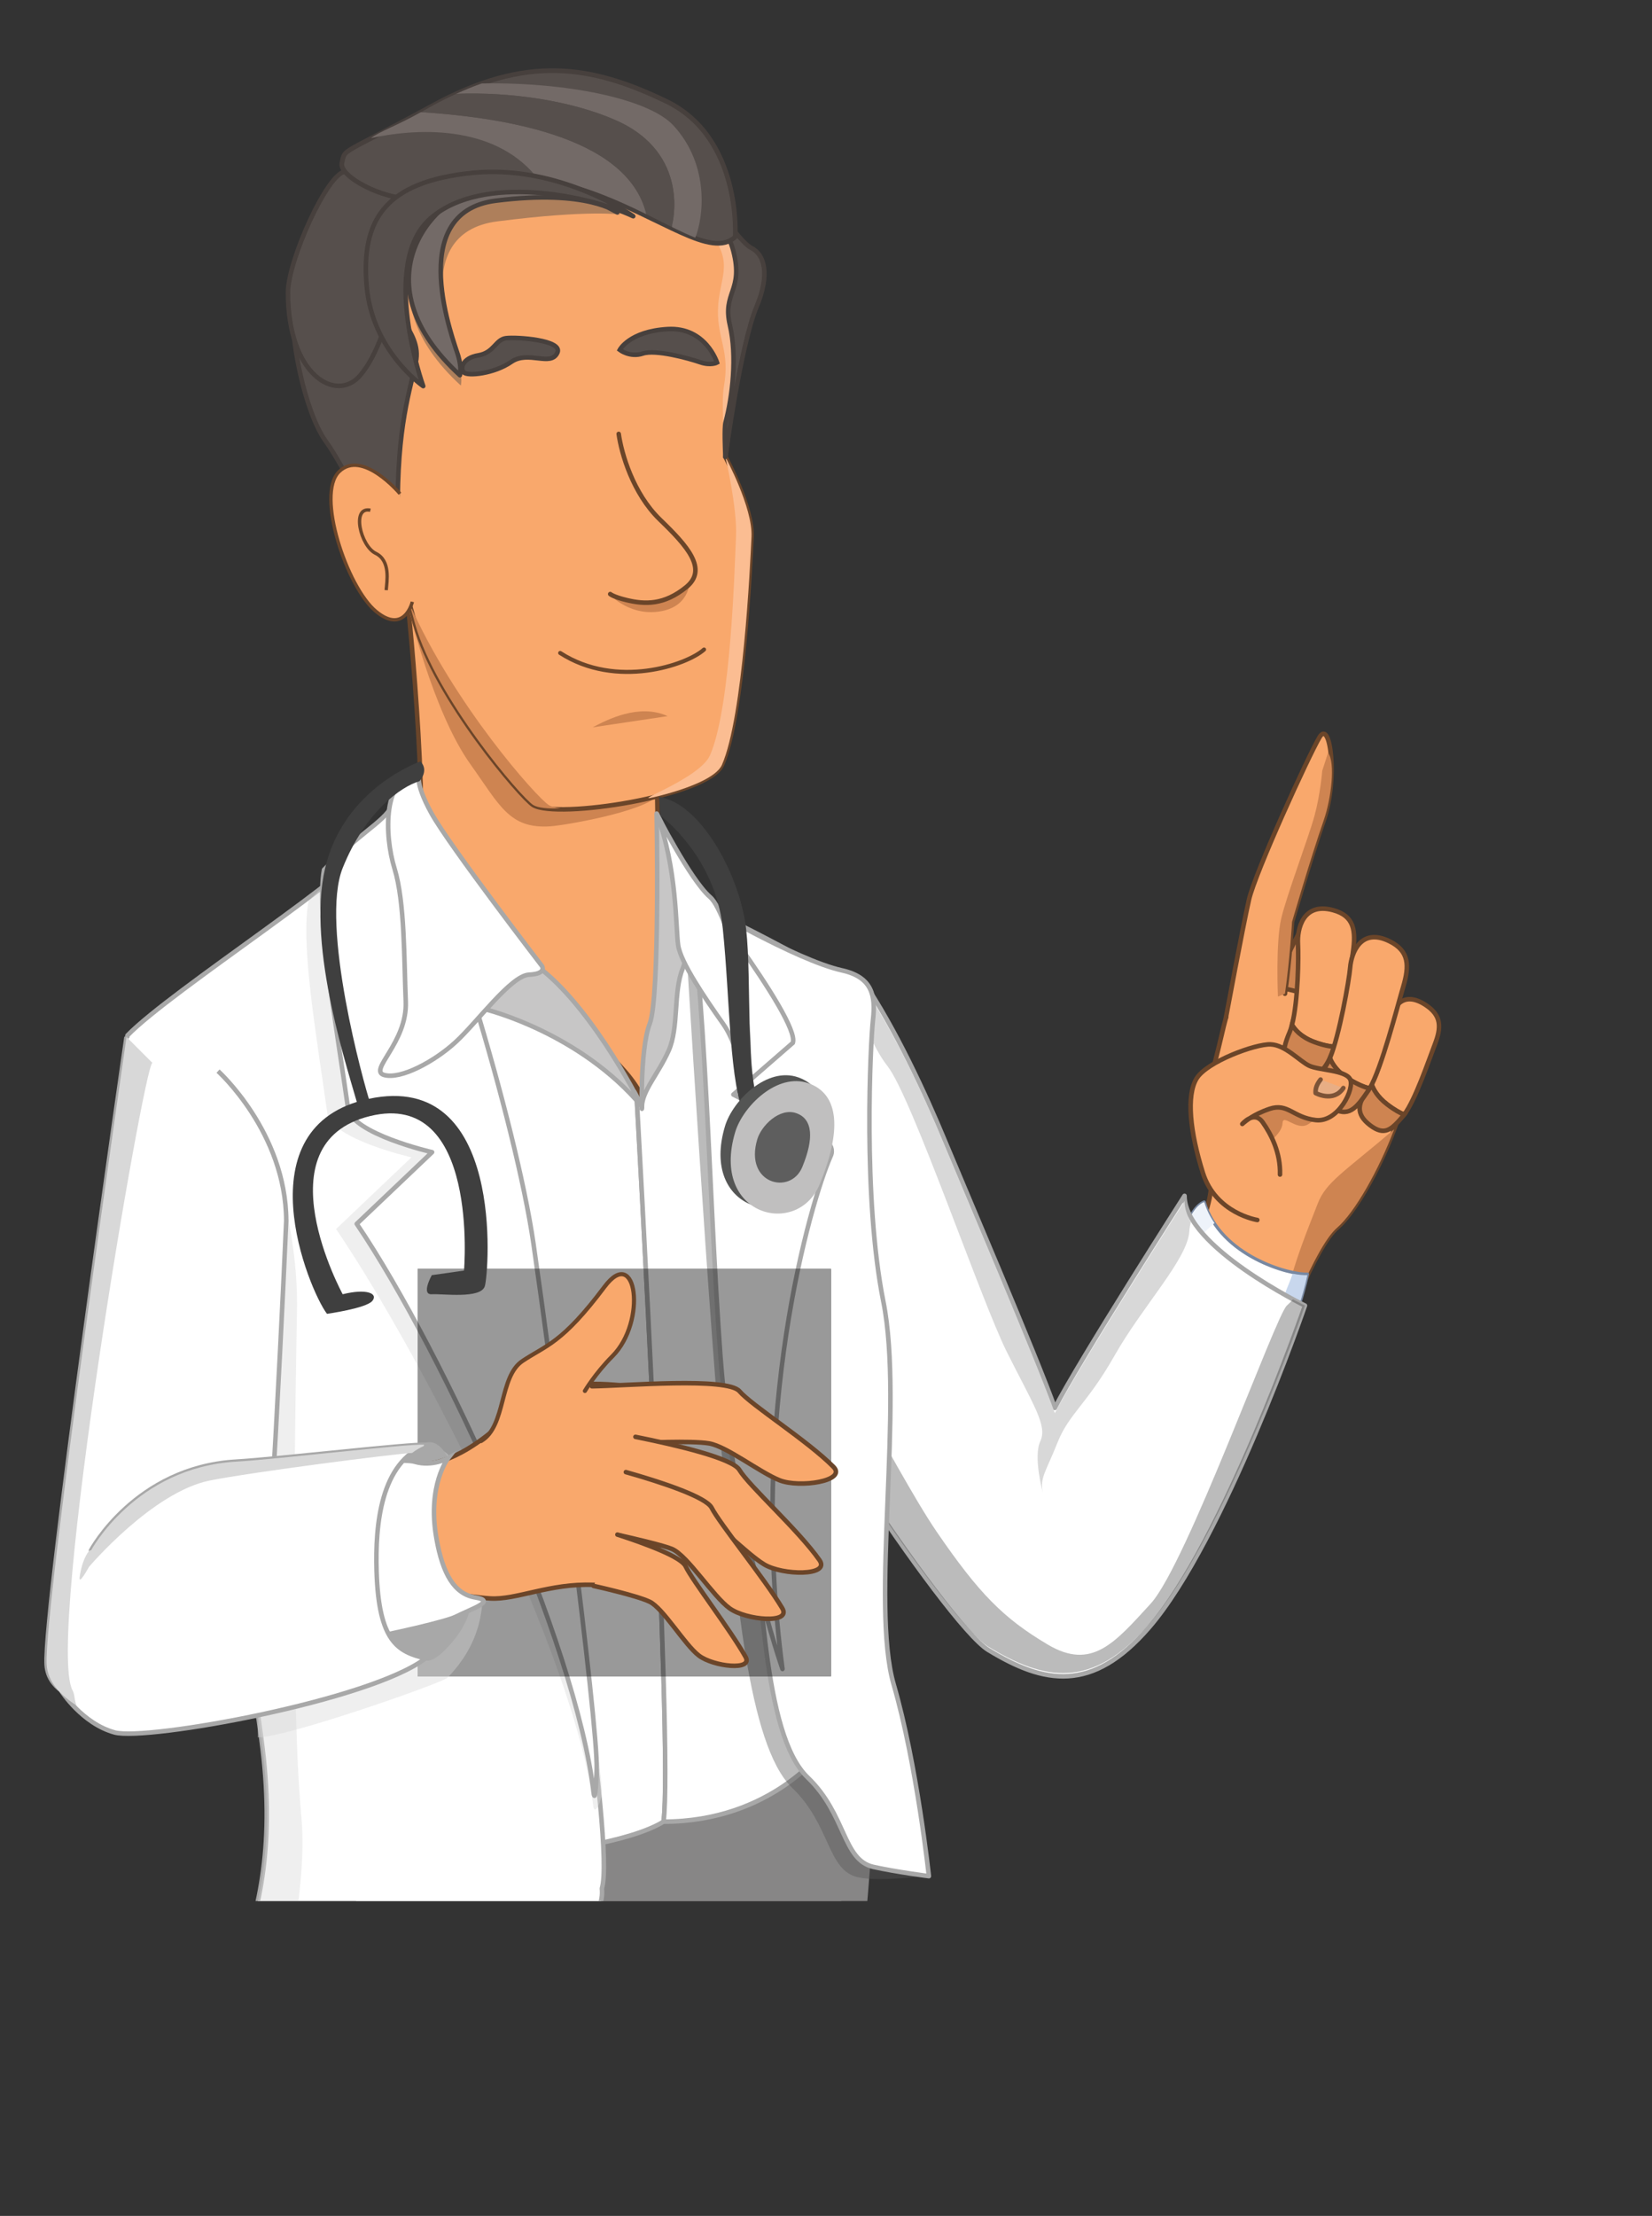 <?xml version="1.0" encoding="utf-8"?>
<!-- Generator: Adobe Illustrator 17.0.0, SVG Export Plug-In . SVG Version: 6.00 Build 0)  -->
<!DOCTYPE svg PUBLIC "-//W3C//DTD SVG 1.1//EN" "http://www.w3.org/Graphics/SVG/1.1/DTD/svg11.dtd">
<svg version="1.1" id="Capa_1" xmlns:x="http://ns.adobe.com/Extensibility/1.0/" xmlns:i="http://ns.adobe.com/AdobeIllustrator/10.0/" xmlns:graph="http://ns.adobe.com/Graphs/1.0/"
	 xmlns="http://www.w3.org/2000/svg" xmlns:xlink="http://www.w3.org/1999/xlink" x="0px" y="0px" width="364.299px"
	 height="488.433px" viewBox="0 0 364.299 488.433" enable-background="new 0 0 364.299 488.433" xml:space="preserve">
<rect x="0" y="0" width="364.299" height="488.433" fill="#333333" stroke="none"/>
<g>
	<g>
		<g>
			<defs>
				<rect id="SVGID_1_" y="0" width="364.299" height="419.034"/>
			</defs>
			<clipPath id="SVGID_2_">
				<use xlink:href="#SVGID_1_"  overflow="visible"/>
			</clipPath>
			<g clip-path="url(#SVGID_2_)">
				<path fill="#878686" d="M193.656,377.574c-19.25,11.918-83.267,23.955-109.502,18.252c0,0-15.97,52.47-4.563,68.439
					s2.302,13.917,29.5,22.509c22.423,7.086,74.454-8.972,79.017-39.769C192.672,416.209,193.656,377.574,193.656,377.574"/>
				<path fill="#878686" d="M193.656,377.574c-19.25,11.918-83.267,23.955-109.502,18.252c0,0-15.97,52.47-4.563,68.439
					s2.302,13.917,29.5,22.509c22.423,7.086,20.511-55.069,51.642-54.597C198.375,432.748,193.656,377.574,193.656,377.574"/>
				<path fill="#CE8451" d="M287.217,204.236c0,0-4.811,8.729-6.016,13.467c-1.206,4.732,9.964,9.327,11.254,6.071
					c1.289-3.258,8.053-14.374,5.42-15.576C295.244,207.001,289.6,202.943,287.217,204.236"/>
				<path fill="none" stroke="#6B4529" stroke-miterlimit="10" d="M287.217,204.236c0,0-4.811,8.729-6.016,13.467
					c-1.206,4.732,9.964,9.327,11.254,6.071c1.289-3.258,8.053-14.374,5.42-15.576C295.244,207.001,289.6,202.943,287.217,204.236z"
					/>
				<path fill="#F9A86C" d="M229.418,319.931c13.278-26.517,38.292-41.437,37.787-61.138c-1.661-6.334-1.805-14.961,0.701-24.583
					c2.509-9.619,2.359-11.875,4.665-13.656c2.304-1.782,6.474-5.068,16.939-0.735c10.465,4.334,22.924,11.608,20.154,22.23
					c-2.768,10.625-9.906,24.341-14.808,28.572c-9.605,8.289-27.333,70.918-37.393,80.576
					C247.405,360.853,216.14,346.444,229.418,319.931"/>
				<path fill="none" stroke="#6B4529" stroke-linecap="round" stroke-linejoin="round" stroke-miterlimit="10" d="M229.418,319.931
					c13.278-26.517,38.292-41.437,37.787-61.138c-1.661-6.334-1.805-14.961,0.701-24.583c2.509-9.619,2.359-11.875,4.665-13.656
					c2.304-1.782,6.474-5.068,16.939-0.735c10.465,4.334,22.924,11.608,20.154,22.23c-2.768,10.625-9.906,24.341-14.808,28.572
					c-9.605,8.289-27.333,70.918-37.393,80.576C247.405,360.853,216.14,346.444,229.418,319.931z"/>
				<path fill="#F9A86C" d="M284.911,225.898c1.354-5.197,1.479-15.051,1.314-17.855c-0.188-3.148,1.032-9.234,7.738-7.427
					c4.644,1.252,5.084,4.503,4.386,9.3c-0.673,4.621-1.884,15.98-3.864,20.819c-1.025-0.034-2.556-0.274-4.705-1.073
					C286.899,228.59,285.53,226.95,284.911,225.898"/>
				<path fill="none" stroke="#6B4529" stroke-linecap="round" stroke-linejoin="round" stroke-miterlimit="10" d="M284.911,225.898
					c1.354-5.197,1.479-15.051,1.314-17.855c-0.188-3.148,1.032-9.234,7.738-7.427c4.644,1.252,5.084,4.503,4.386,9.3
					c-0.673,4.621-1.884,15.98-3.864,20.819c-1.025-0.034-2.556-0.274-4.705-1.073C286.899,228.59,285.53,226.95,284.911,225.898z"
					/>
				<path fill="#CE8451" d="M286.62,236.555c-4.193-1.562-4.133-4.615-2.261-8.977c0.204-0.474,0.386-1.045,0.551-1.68
					c0.619,1.052,1.989,2.691,4.87,3.764c2.148,0.799,3.68,1.039,4.705,1.073c-0.074,0.185-0.15,0.361-0.225,0.526
					C292.143,235.749,290.815,238.115,286.62,236.555"/>
				<path fill="none" stroke="#6B4529" stroke-miterlimit="10" d="M286.62,236.555c-4.193-1.562-4.133-4.615-2.261-8.977
					c0.204-0.474,0.386-1.045,0.551-1.68c0.619,1.052,1.989,2.691,4.87,3.764c2.148,0.799,3.68,1.039,4.705,1.073
					c-0.074,0.185-0.15,0.361-0.225,0.526C292.143,235.749,290.815,238.115,286.62,236.555z"/>
				<path fill="#F9A86C" d="M302.473,238.994c2.016-3.748,3.789-11.579,4.125-13.865c0.378-2.569,2.43-7.069,7.728-3.648
					c3.666,2.37,3.484,5.096,2.088,8.72c-1.346,3.491-4.284,12.203-6.758,15.482c-0.85-0.33-2.091-0.979-3.752-2.247
					C303.68,241.729,302.811,240.016,302.473,238.994"/>
				<path fill="none" stroke="#6B4529" stroke-linecap="round" stroke-linejoin="round" stroke-miterlimit="10" d="M302.473,238.994
					c2.016-3.748,3.789-11.579,4.125-13.865c0.378-2.569,2.43-7.069,7.728-3.648c3.666,2.37,3.484,5.096,2.088,8.72
					c-1.346,3.491-4.284,12.203-6.758,15.482c-0.85-0.33-2.091-0.979-3.752-2.247C303.68,241.729,302.811,240.016,302.473,238.994z"
					/>
				<path fill="#CE8451" d="M302.097,248.005c-3.241-2.482-2.673-4.905-0.369-7.833c0.252-0.319,0.5-0.718,0.745-1.176
					c0.339,1.02,1.207,2.732,3.432,4.44c1.661,1.269,2.9,1.914,3.752,2.247c-0.094,0.121-0.188,0.241-0.28,0.351
					C306.848,248.991,305.338,250.486,302.097,248.005"/>
				<path fill="none" stroke="#6B4529" stroke-miterlimit="10" d="M302.097,248.005c-3.241-2.482-2.673-4.905-0.369-7.833
					c0.252-0.319,0.5-0.718,0.745-1.176c0.339,1.02,1.207,2.732,3.432,4.44c1.661,1.269,2.9,1.914,3.752,2.247
					c-0.094,0.121-0.188,0.241-0.28,0.351C306.848,248.991,305.338,250.486,302.097,248.005z"/>
				<path fill="#F9A86C" d="M293.266,233.24c2.059-4.856,4.248-17.188,4.474-19.986c0.255-3.14,2.305-8.903,8.666-5.784
					c4.404,2.157,4.385,5.449,3.028,10.042c-1.308,4.424-4.774,18.025-7.401,22.4c-1.006-0.234-2.483-0.779-4.489-1.993
					C294.852,236.288,293.729,234.399,293.266,233.24"/>
				<path fill="none" stroke="#6B4529" stroke-linecap="round" stroke-linejoin="round" stroke-miterlimit="10" d="M293.266,233.24
					c2.059-4.856,4.248-17.188,4.474-19.986c0.255-3.14,2.305-8.903,8.666-5.784c4.404,2.157,4.385,5.449,3.028,10.042
					c-1.308,4.424-4.774,18.025-7.401,22.4c-1.006-0.234-2.483-0.779-4.489-1.993C294.852,236.288,293.729,234.399,293.266,233.24z"
					/>
				<path fill="#CE8451" d="M293.467,244.084c-3.919-2.373-3.433-5.372-0.978-9.3c0.267-0.427,0.525-0.951,0.777-1.544
					c0.462,1.159,1.586,3.048,4.277,4.677c2.006,1.216,3.483,1.761,4.489,1.995c-0.098,0.168-0.197,0.328-0.299,0.475
					C299.022,244.392,297.385,246.459,293.467,244.084"/>
				<path fill="none" stroke="#6B4529" stroke-miterlimit="10" d="M293.467,244.084c-3.919-2.373-3.433-5.372-0.978-9.3
					c0.267-0.427,0.525-0.951,0.777-1.544c0.462,1.159,1.586,3.048,4.277,4.677c2.006,1.216,3.483,1.761,4.489,1.995
					c-0.098,0.168-0.197,0.328-0.299,0.475C299.022,244.392,297.385,246.459,293.467,244.084z"/>
				<path fill="#CE8451" d="M280.018,251.582c0,0,2.713-1.887,2.808-4.026c0.095-2.138,3.006,1.664,5.481,0.351
					c2.475-1.315,4.836-5.265,4.836-5.265s-12.058-5-16.339-0.555c-4.279,4.446-4.721,6.137-4.721,6.137l6.536,2.838
					L280.018,251.582z"/>
				<path fill="#F9A86C" d="M277.266,268.914c0,0-9.194-1.444-12.011-10.404c-2.817-8.965-3.672-16.978-1.404-20.752
					c2.273-3.772,13.045-7.68,16.327-7.557c3.28,0.119,6.397,3.7,8.527,4.711c2.129,1.01,7.852,0.941,8.996,2.906
					c1.144,1.964-2.508,9.623-7.52,9.076c-5.011-0.546-6.177-3.839-10.212-2.48c-0.913,0.308-1.723,0.646-2.427,0.986
					c-2.405,1.165-3.594,2.346-3.594,2.346s2.59-3.069,4.492-0.384c1.9,2.687,3.969,6.754,3.827,11.537"/>
				<path fill="none" stroke="#6B4529" stroke-linecap="round" stroke-linejoin="round" stroke-miterlimit="10" d="M277.266,268.914
					c0,0-9.194-1.444-12.011-10.404c-2.817-8.965-3.672-16.978-1.404-20.752c2.273-3.772,13.045-7.68,16.327-7.557
					c3.28,0.119,6.397,3.7,8.527,4.711c2.129,1.01,7.852,0.941,8.996,2.906c1.144,1.964-2.508,9.623-7.52,9.076
					c-5.011-0.546-6.177-3.839-10.212-2.48c-0.913,0.308-1.723,0.646-2.427,0.986c-2.405,1.165-3.594,2.346-3.594,2.346
					s2.59-3.069,4.492-0.384c1.9,2.687,3.969,6.754,3.827,11.537"/>
				<path fill="#E8AE85" d="M291.218,237.953c-0.785,0.973-1.189,1.965-1.094,2.982c0,0,3.945,2.163,6.112-1.115"/>
				<path fill="none" stroke="#7C5337" stroke-linecap="round" stroke-linejoin="round" stroke-miterlimit="10" d="M291.218,237.953
					c-0.785,0.973-1.189,1.965-1.094,2.982c0,0,3.945,2.163,6.112-1.115"/>
				<path fill="#F9A86C" d="M270.335,224.34c0,0,3.743-20.121,5.095-26.049c1.354-5.935,13.208-31.896,15.582-35.839
					c2.375-3.942,4.018,9.347,0.914,18.304c-3.103,8.957-7.003,22.443-7.003,22.443s-0.48,8.24-1.564,15.842"/>
				<path fill="none" stroke="#6B4529" stroke-linecap="round" stroke-linejoin="round" stroke-miterlimit="10" d="M270.335,224.34
					c0,0,3.743-20.121,5.095-26.049c1.354-5.935,13.208-31.896,15.582-35.839c2.375-3.942,4.018,9.347,0.914,18.304
					c-3.103,8.957-7.003,22.443-7.003,22.443s-0.48,8.24-1.564,15.842"/>
				<path fill="#CE8451" d="M291.926,180.756c-3.104,8.957-7.003,22.443-7.003,22.443s-0.48,8.24-1.564,15.842l-1.549,0.632
					c0,0-0.536-11.947,0.743-17.29c1.28-5.34,6.038-17.833,7.331-22.604c1.295-4.77,1.697-9.884,1.697-9.884l1.282-3.966
					C294.509,168.086,293.581,175.98,291.926,180.756"/>
				<path fill="#CE8451" d="M294.856,270.621c-9.605,8.289-27.331,70.918-37.393,80.576c8.881-16.338,20.861-54.423,22.768-56.135
					c2.207-1.978,2.119-2.708,3.564-9.624c1.444-6.917,4.684-14.712,6.787-20.136c1.835-4.729,5.451-6.682,16.858-16.373
					C304.037,257.944,298.744,267.265,294.856,270.621"/>
				<path fill="#FFFFFF" d="M265.552,264.936c-3.978,1.569-5.724,11.429-5.724,11.429s7.98,16.853,22.443,18.279
					c3.59-1.528,6.049-13.81,6.049-13.81C284.424,281.053,269.158,276.904,265.552,264.936"/>
				
					<path fill="none" stroke="#7888A1" stroke-width="0.691" stroke-linecap="round" stroke-linejoin="round" stroke-miterlimit="10" d="
					M265.552,264.936c-3.978,1.569-5.724,11.429-5.724,11.429s7.98,16.853,22.443,18.279c3.59-1.528,6.049-13.81,6.049-13.81
					C284.424,281.053,269.158,276.904,265.552,264.936z"/>
				<path fill="#EEF3FA" d="M262.76,279.91c-1.86-2.066-2.932-3.545-2.932-3.545s1.71-9.762,5.661-11.4l0.101,0.084
					c0.528,1.709,1.298,3.212,2.234,4.539C264.163,272.699,262.408,275.115,262.76,279.91"/>
				<path fill="#C8D7ED" d="M288.292,281.065c0,0-2.434,12.083-6.02,13.58c-1.1-0.108-2.16-0.341-3.189-0.653
					c2.06-1.522,2.168-2.497,4.257-8.754c0.51-1.531,1.203-2.854,1.692-4.485C286.413,281.012,287.554,281.106,288.292,281.065"/>
				<path fill="#FFFFFF" d="M187.133,219.328c1.231-0.484,1.996-1.365,2.38-2.371c0.316-0.199,0.609-0.437,0.867-0.701
					c7.079,10.579,13.487,24.294,18.138,35.549c3.113,7.535,20.486,48.195,24.09,58.541c5.288-10.346,28.607-46.758,28.607-46.758
					c0,11.212,26.557,24.186,26.557,24.186s-17.757,51.705-34.384,70.953c-12.588,14.569-23.183,12.416-35.438,4.969
					c-9.214-5.599-51.143-68.699-54.209-84.275c-1.205-6.12-1.527-20.545-0.726-35.408
					C167.848,233.211,175.129,224.03,187.133,219.328"/>
				<path fill="none" stroke="#A8A8A8" stroke-linecap="round" stroke-linejoin="round" stroke-miterlimit="10" d="M187.133,219.328
					c1.231-0.484,1.996-1.365,2.38-2.371c0.316-0.199,0.609-0.437,0.867-0.701c7.079,10.579,13.487,24.294,18.138,35.549
					c3.113,7.535,20.486,48.195,24.09,58.541c5.288-10.346,28.607-46.758,28.607-46.758c0,11.212,26.557,24.186,26.557,24.186
					s-17.757,51.705-34.384,70.953c-12.588,14.569-23.183,12.416-35.438,4.969c-9.214-5.599-51.143-68.699-54.209-84.275
					c-1.205-6.12-1.527-20.545-0.726-35.408C167.848,233.211,175.129,224.03,187.133,219.328z"/>
				<path fill="#D8D8D8" d="M189.521,216.93c0.127-0.082,0.26-0.151,0.379-0.244c7.268,10.673,13.862,24.75,18.616,36.258
					c3.114,7.535,20.486,48.197,24.091,58.543c5.287-10.346,28.607-46.761,28.607-46.761c0,1.547,0.519,3.124,1.387,4.697
					c-0.172,0.611-0.287,1.279-0.333,2.017c-0.374,6.061-10.317,16.475-16.445,27.289S235.73,311.6,233.207,317.96
					c-2.522,6.363-3.964,7.802-3.243,11.049c0,0-2.174-7.939-0.547-11.359s-1.616-8.106-7.383-19.641
					c-5.768-11.535-20.905-56.086-26.313-63.006c-3.349-4.286-5.361-10.418-8.141-15.904
					C188.555,218.586,189.19,217.813,189.521,216.93"/>
				<g>
					<g opacity="0.4">
						<g>
							<defs>
								<rect id="SVGID_3_" x="162.835" y="270.766" width="124.937" height="98.016"/>
							</defs>
							<clipPath id="SVGID_4_">
								<use xlink:href="#SVGID_3_"  overflow="visible"/>
							</clipPath>
							<path clip-path="url(#SVGID_4_)" fill="#545554" d="M253.388,358.007c-12.588,14.573-23.183,12.414-35.438,4.968
								c-9.214-5.602-51.143-67.977-54.209-83.557c-0.402-2.049-0.709-5.035-0.905-8.652c3.012,2.799,5.511,5.08,7.025,6.371
								c7.296,6.221,27.305,46.766,36.676,60.462c9.372,13.695,14.778,19.129,24.511,24.895c9.731,5.767,14.764-0.361,22.695-9.012
								c7.931-8.65,27.559-63.513,30.032-65.707c0.564-0.501,0.99-0.93,1.337-1.385c1.634,0.882,2.66,1.384,2.66,1.384
								S270.014,338.759,253.388,358.007"/>
						</g>
					</g>
					<path fill="#FFFFFF" d="M88.147,183.664l52.27,58.526c0,0,8.09,143.302,5.903,159.339
						c-14.828,9.125-71.092,10.003-71.092,10.003L61.34,216.172L88.147,183.664z"/>
					<path fill="none" stroke="#A8A8A8" stroke-miterlimit="10" d="M88.147,183.664l52.27,58.526c0,0,8.09,143.302,5.903,159.339
						c-14.828,9.125-71.092,10.003-71.092,10.003L61.34,216.172L88.147,183.664z"/>
					<path fill="#FFFFFF" d="M147.46,196.211l-7.043,45.979c0,0,8.09,143.302,5.903,159.339c23.953,0,35.36-15.971,35.36-15.971
						s11.976-163.113,3.421-169.387C176.548,209.899,147.46,196.211,147.46,196.211"/>
					<path fill="none" stroke="#A8A8A8" stroke-miterlimit="10" d="M147.46,196.211l-7.043,45.979c0,0,8.09,143.302,5.903,159.339
						c23.953,0,35.36-15.971,35.36-15.971s11.976-163.113,3.421-169.387C176.548,209.899,147.46,196.211,147.46,196.211z"/>
					<path fill="#FFFFFF" d="M81.684,185.563c-1.366,5.611-43.915,32.703-53.573,42.663c-1.753,9.636,9.609,50.571,12.137,68.51
						c0.791,5.628,13.932,57.835,17.673,88.823c5.322,44.105-14.449,57.792-18.25,82.889c-3.223,21.264,60.834,15.209,60.834,15.209
						c9.126-53.992,33.459-55.512,32.22-67.407c2.987-9.907-10.102-89.469-13.949-115.925
						C114.926,273.866,91.167,201.961,81.684,185.563"/>
					<path fill="none" stroke="#A8A8A8" stroke-linecap="round" stroke-linejoin="round" stroke-miterlimit="10" d="M81.684,185.563
						c-1.366,5.611-43.915,32.703-53.573,42.663c-1.753,9.636,9.609,50.571,12.137,68.51c0.791,5.628,13.932,57.835,17.673,88.823
						c5.322,44.105-14.449,57.792-18.25,82.889c-3.223,21.264,60.834,15.209,60.834,15.209c9.126-53.992,33.459-55.512,32.22-67.407
						c2.987-9.907-10.102-89.469-13.949-115.925C114.926,273.866,91.167,201.961,81.684,185.563z"/>
					<g>
						<g opacity="0.4">
							<g>
								<defs>
									<rect id="SVGID_5_" x="67.548" y="182.142" width="65.178" height="216.701"/>
								</defs>
								<clipPath id="SVGID_6_">
									<use xlink:href="#SVGID_5_"  overflow="visible"/>
								</clipPath>
								<path clip-path="url(#SVGID_6_)" fill="#D8D8D8" d="M83.964,182.142c-1.366,5.609-6.272,6.466-15.93,16.427
									c-1.753,9.637,1.622,28.898,4.148,46.838c0.794,5.63,18.542,9.701,18.542,9.701L74.106,270.9
									c19.242,28.381,52.892,94.347,56.693,127.044c0.299,2.566,1.98-0.944,1.924-3.366c-0.24-10.348-15.804-92.891-19.653-119.35
									C109.221,248.773,93.448,198.538,83.964,182.142"/>
							</g>
						</g>
						<path fill="#FFFFFF" d="M87.387,175.299c-1.367,5.609-6.274,6.466-15.931,16.426c-1.752,9.637,2.764,34.602,5.291,52.541
							c0.791,5.629,18.539,9.699,18.539,9.699L78.669,269.76c19.242,28.381,48.416,92.549,52.218,125.246
							c0.297,2.565,0.596-1.43,0.696-4.989c0.296-10.348-10.102-89.47-13.949-115.929
							C113.785,247.631,96.869,191.695,87.387,175.299"/>
						<path fill="none" stroke="#A8A8A8" stroke-linecap="round" stroke-linejoin="round" stroke-miterlimit="10" d="
							M87.387,175.299c-1.367,5.609-6.274,6.466-15.931,16.426c-1.752,9.637,2.764,34.602,5.291,52.541
							c0.791,5.629,18.539,9.699,18.539,9.699L78.669,269.76c19.242,28.381,48.416,92.549,52.218,125.246
							c0.297,2.565,0.596-1.43,0.696-4.989c0.296-10.348-10.102-89.47-13.949-115.929
							C113.785,247.631,96.869,191.695,87.387,175.299z"/>
						<g>
							<g opacity="0.4">
								<g>
									<defs>
										<rect id="SVGID_7_" x="150.883" y="201.344" width="53.693" height="212.852"/>
									</defs>
									<clipPath id="SVGID_8_">
										<use xlink:href="#SVGID_7_"  overflow="visible"/>
									</clipPath>
									<path clip-path="url(#SVGID_8_)" fill="#545554" d="M182.25,216.172c6.773,1.506,7.415,5.704,6.845,10.839
										c-0.57,5.131-2.282,39.353,2.281,62.165c4.563,22.81-2.852,66.727,2.28,84.408c5.134,17.679,10.919,39.815,10.919,39.815
										s-10.438,1.49-15.369,0.394c-6.827-1.517-5.999-11.537-14.521-19.726c-9.938-9.548-12.241-44.398-15.093-69.493
										c-2.852-25.094-8.71-123.23-8.71-123.23S171.985,213.893,182.25,216.172"/>
								</g>
							</g>
							<path fill="#FFFFFF" d="M185.673,213.893c6.773,1.503,7.414,5.702,6.843,10.837c-0.57,5.134-2.281,39.351,2.281,62.163
								c4.563,22.814-2.851,66.728,2.283,84.409c5.131,17.68,7.758,42.243,7.758,42.243s-7.279-0.938-12.211-2.034
								c-6.827-1.515-5.998-11.538-14.521-19.724c-9.936-9.549-10.115-42.73-12.966-67.822
								c-2.851-25.095-10.836-124.901-10.836-124.901S175.406,211.609,185.673,213.893"/>
							<path fill="none" stroke="#A8A8A8" stroke-linecap="round" stroke-linejoin="round" stroke-miterlimit="10" d="
								M185.673,213.893c6.773,1.503,7.414,5.702,6.843,10.837c-0.57,5.134-2.281,39.351,2.281,62.163
								c4.563,22.814-2.851,66.728,2.283,84.409c5.131,17.68,7.758,42.243,7.758,42.243s-7.279-0.938-12.211-2.034
								c-6.827-1.515-5.998-11.538-14.521-19.724c-9.936-9.549-10.115-42.73-12.966-67.822
								c-2.851-25.095-10.836-124.901-10.836-124.901S175.406,211.609,185.673,213.893z"/>
							<g>
								<g opacity="0.4">
									<g>
										<defs>
											<rect id="SVGID_9_" x="39.972" y="241.464" width="26.726" height="235.788"/>
										</defs>
										<clipPath id="SVGID_10_">
											<use xlink:href="#SVGID_9_"  overflow="visible"/>
										</clipPath>
										<path clip-path="url(#SVGID_10_)" fill="#D8D8D8" d="M40.341,464.878c4.999-22.918,22.643-37.353,17.578-79.319
											c-1.715-14.209-5.406-32.883-8.979-49.478c2.435-35.556,4.4-63.976,4.4-63.976c-0.078-12.12,3.908-24.982-0.467-30.642
											l0.908,0.339c0,0,11.726,19.275,11.726,45.891c-0.204,12.996-1.729,84.029,0.933,112.546
											c2.66,28.517-15.997,80.729-22.813,76.803c-0.405-0.232-0.764-0.385-1.088-0.547c-0.704-0.662-1.294-1.374-1.761-2.145
											c-0.273-0.733-0.536-1.74-0.804-3.18C40.06,469.563,40.186,467.432,40.341,464.878"/>
									</g>
								</g>
								<path fill="#FFFFFF" d="M149.741,190.509c0,0,26.807,34.221,25.096,39.354l-13.118,11.404l20.685,10.606
									c0.71,0.322,1.38,1.589,0.794,2.907c-4.407,9.934-18.18,56.807-10.643,113.098c0,0-10.836-30.798-13.687-69.009
									C156.016,260.657,155.444,202.485,149.741,190.509"/>
								<path fill="none" stroke="#A8A8A8" stroke-linecap="round" stroke-linejoin="round" stroke-miterlimit="10" d="
									M149.741,190.509c0,0,26.807,34.221,25.096,39.354l-13.118,11.404l20.685,10.606c0.71,0.322,1.38,1.589,0.794,2.907
									c-4.407,9.934-18.18,56.807-10.643,113.098c0,0-10.836-30.798-13.687-69.009
									C156.016,260.657,155.444,202.485,149.741,190.509z"/>
								<g>
									<g opacity="0.4">
										<g>
											<defs>
												<rect id="SVGID_11_" x="92.121" y="279.719" width="91.086" height="89.752"/>
											</defs>
											<defs>
												<rect id="SVGID_12_" x="92.121" y="279.719" width="91.086" height="89.752"/>
											</defs>
											<defs>
												<rect id="SVGID_13_" x="92.121" y="279.719" width="91.086" height="89.752"/>
											</defs>
											<defs>
												<rect id="SVGID_14_" x="92.121" y="279.719" width="91.086" height="89.752"/>
											</defs>
											<defs>
												<rect id="SVGID_15_" x="92.121" y="279.719" width="91.086" height="89.752"/>
											</defs>
											<defs>
												<rect id="SVGID_16_" x="92.121" y="279.719" width="91.086" height="89.752"/>
											</defs>
											<clipPath id="SVGID_17_">
												<use xlink:href="#SVGID_11_"  overflow="visible"/>
											</clipPath>
											<clipPath id="SVGID_18_" clip-path="url(#SVGID_17_)">
												<use xlink:href="#SVGID_12_"  overflow="visible"/>
											</clipPath>
											<clipPath id="SVGID_19_" clip-path="url(#SVGID_18_)">
												<use xlink:href="#SVGID_13_"  overflow="visible"/>
											</clipPath>
											<clipPath id="SVGID_20_" clip-path="url(#SVGID_19_)">
												<use xlink:href="#SVGID_14_"  overflow="visible"/>
											</clipPath>
											<clipPath id="SVGID_21_" clip-path="url(#SVGID_20_)">
												<use xlink:href="#SVGID_15_"  overflow="visible"/>
											</clipPath>
											<clipPath id="SVGID_22_" clip-path="url(#SVGID_21_)">
												<use xlink:href="#SVGID_16_"  overflow="visible"/>
											</clipPath>
											<path clip-path="url(#SVGID_22_)" fill="#545554" d="M94.404,352.71c0,0,6.843,1.522,12.546,1.903
												c5.704,0.378,13.18-3.38,22.685-2.999c9.504,0.379,9.634-6.89,13.817-19.435c4.183-12.551,1.329-23.763-7.414-24.523
												c-8.745-0.761-16.159-0.952-26.807,8.553c-10.646,9.506-17.108,8.746-17.108,8.746L94.404,352.71z"/>
											<path clip-path="url(#SVGID_22_)" fill="#545554" d="M129.383,307.847c7.262-0.097,29.871-2.043,32.538,1.084
												c2.669,3.129,15.023,10.893,20.742,16.685c3.044,3.084-7.482,4.718-11.905,2.943c-4.42-1.772-11.601-7.43-15.511-8.114
												c-3.911-0.685-15.328-0.097-15.328-0.097"/>
											<path clip-path="url(#SVGID_22_)" fill="#545554" d="M138.988,318.993c9.042,1.808,21.39,4.724,22.911,7.271
												c2.11,3.528,12.997,13.243,17.671,19.904c2.49,3.55-8.161,3.406-12.227,0.92c-4.064-2.486-10.202-9.256-13.944-10.584
												c-2.587-0.916-8.814-1.832-12.409-2.309"/>
											<path clip-path="url(#SVGID_22_)" fill="#545554" d="M136.877,326.765c8.136,2.307,17.739,5.526,18.927,7.884
												c1.75,3.476,11.609,15.521,15.56,22.125c2.105,3.516-7.93,2.65-11.594,0.027c-3.663-2.618-9.243-11.567-12.68-13.076
												c-1.72-0.752-8.55-2.359-11.633-3.052"/>
											<path clip-path="url(#SVGID_22_)" fill="#545554" d="M135.01,340.538c6.769,2.189,14.109,4.999,15.032,6.968
												c1.462,3.119,9.888,14.032,13.221,19.975c1.775,3.17-7.087,2.15-10.266-0.259c-3.179-2.413-7.893-10.479-10.898-11.898
												c-3.007-1.421-12.355-3.474-12.355-3.474"/>
											<path clip-path="url(#SVGID_22_)" fill="#545554" d="M104.95,319.909c6.077-3.59,3.522-17.388,9.224-21.189
												c5.705-3.802,10.267-2.28,20.533-15.97c7.741-10.325,10.265,8.364,1.901,16.731c-4.105,4.102-9.126,8.364-9.126,8.364"/>
										</g>
									</g>
									<path fill="#FFFFFF" d="M27.899,228.575c0,0-18.266,125.899-17.613,138.292c0.653,12.395,28.703,9.465,28.703,9.465
										s15.004,3.586,17.611-6.852c2.61-10.438,6.526-100.463,6.526-100.463C63,249.53,48.079,236.099,48.079,236.099"/>
									<path fill="none" stroke="#A8A8A8" stroke-miterlimit="10" d="M27.899,228.575c0,0-18.266,125.899-17.613,138.292
										c0.653,12.395,28.703,9.465,28.703,9.465s15.004,3.586,17.611-6.852c2.61-10.438,6.526-100.463,6.526-100.463
										C63,249.53,48.079,236.099,48.079,236.099"/>
									<g>
										<g opacity="0.4">
											<g>
												<defs>
													<rect id="SVGID_23_" x="52.183" y="319.543" width="54.299" height="63.42"/>
												</defs>
												<clipPath id="SVGID_24_">
													<use xlink:href="#SVGID_23_"  overflow="visible"/>
												</clipPath>
												<path clip-path="url(#SVGID_24_)" fill="#D8D8D8" d="M98.698,369.8c7.528-7.82,8.318-15.829,7.547-23.538
													c-0.771-7.711-4.493-27.973-10.118-26.659c-3.792-0.222-31.236,3.166-40.669,3.722
													c-1.127,0.065-2.213,0.185-3.275,0.336c3.23,17.038,5.36,32.32,5.121,41.182c-0.126,4.631-0.293,9.196-0.485,18.121
													C63.358,382.963,97.621,370.919,98.698,369.8"/>
											</g>
										</g>
										<path fill="#A8A8A8" d="M102.81,341.712c-0.773-7.713-3.107-24.562-8.729-23.247
											c-10.195,3.756-11.349,18.905-11.039,29.014c0.473,15.499,4.714,16.652,10.799,18.049
											c1.331,0.306,3.158-1.363,4.238-2.483C105.605,355.226,103.58,349.423,102.81,341.712"/>
										<path fill="none" stroke="#A8A8A8" stroke-linecap="round" stroke-linejoin="round" stroke-miterlimit="10" d="
											M102.81,341.712c-0.773-7.713-3.107-24.562-8.729-23.247c-10.195,3.756-11.349,18.905-11.039,29.014
											c0.473,15.499,4.714,16.652,10.799,18.049c1.331,0.306,3.158-1.363,4.238-2.483
											C105.605,355.226,103.58,349.423,102.81,341.712z"/>
										<path fill="#F9A86C" d="M95.544,350.431c0,0,6.844,1.52,12.547,1.9c5.704,0.379,13.179-3.378,22.684-2.997
											c9.505,0.379,9.635-6.889,13.817-19.439c4.182-12.545,1.33-23.76-7.415-24.522c-8.744-0.761-16.16-0.95-26.805,8.555
											c-10.646,9.507-17.111,8.747-17.111,8.747L95.544,350.431z"/>
										<path fill="none" stroke="#6B4529" stroke-linecap="round" stroke-linejoin="round" stroke-miterlimit="10" d="
											M95.544,350.431c0,0,6.844,1.52,12.547,1.9c5.704,0.379,13.179-3.378,22.684-2.997c9.505,0.379,9.635-6.889,13.817-19.439
											c4.182-12.545,1.33-23.76-7.415-24.522c-8.744-0.761-16.16-0.95-26.805,8.555c-10.646,9.507-17.111,8.747-17.111,8.747
											L95.544,350.431z"/>
										<path fill="#F9A86C" d="M130.524,305.565c7.263-0.096,29.87-2.043,32.537,1.085c2.669,3.13,15.023,10.894,20.741,16.685
											c3.047,3.086-7.481,4.719-11.904,2.943c-4.422-1.773-11.601-7.429-15.511-8.116c-3.912-0.681-15.328-0.093-15.328-0.093"
											/>
										<path fill="none" stroke="#6B4529" stroke-linecap="round" stroke-linejoin="round" stroke-miterlimit="10" d="
											M130.524,305.565c7.263-0.096,29.87-2.043,32.537,1.085c2.669,3.13,15.023,10.894,20.741,16.685
											c3.047,3.086-7.481,4.719-11.904,2.943c-4.422-1.773-11.601-7.429-15.511-8.116c-3.912-0.681-15.328-0.093-15.328-0.093"
											/>
										<path fill="#F9A86C" d="M140.127,316.713c9.044,1.809,21.392,4.725,22.911,7.269c2.112,3.531,12.999,13.243,17.673,19.904
											c2.491,3.552-8.162,3.405-12.228,0.922c-4.063-2.485-10.2-9.258-13.942-10.584c-2.588-0.918-8.815-1.834-12.41-2.311"/>
										<path fill="none" stroke="#6B4529" stroke-linecap="round" stroke-linejoin="round" stroke-miterlimit="10" d="
											M140.127,316.713c9.044,1.809,21.392,4.725,22.911,7.269c2.112,3.531,12.999,13.243,17.673,19.904
											c2.491,3.552-8.162,3.405-12.228,0.922c-4.063-2.485-10.2-9.258-13.942-10.584c-2.588-0.918-8.815-1.834-12.41-2.311"/>
										<path fill="#F9A86C" d="M138.018,324.483c8.137,2.306,17.739,5.526,18.927,7.884c1.749,3.473,11.608,15.522,15.56,22.123
											c2.104,3.517-7.93,2.652-11.594,0.031c-3.663-2.621-9.242-11.568-12.681-13.077c-1.718-0.754-8.548-2.358-11.632-3.052"/>
										<path fill="none" stroke="#6B4529" stroke-linecap="round" stroke-linejoin="round" stroke-miterlimit="10" d="
											M138.018,324.483c8.137,2.306,17.739,5.526,18.927,7.884c1.749,3.473,11.608,15.522,15.56,22.123
											c2.104,3.517-7.93,2.652-11.594,0.031c-3.663-2.621-9.242-11.568-12.681-13.077c-1.718-0.754-8.548-2.358-11.632-3.052"/>
										<path fill="#F9A86C" d="M136.149,338.257c6.769,2.189,14.11,4.999,15.033,6.968c1.462,3.12,9.888,14.032,13.221,19.975
											c1.775,3.168-7.087,2.149-10.266-0.26c-3.179-2.414-7.893-10.48-10.898-11.898c-3.008-1.42-12.355-3.476-12.355-3.476"/>
										<path fill="none" stroke="#6B4529" stroke-linecap="round" stroke-linejoin="round" stroke-miterlimit="10" d="
											M136.149,338.257c6.769,2.189,14.11,4.999,15.033,6.968c1.462,3.12,9.888,14.032,13.221,19.975
											c1.775,3.168-7.087,2.149-10.266-0.26c-3.179-2.414-7.893-10.48-10.898-11.898c-3.008-1.42-12.355-3.476-12.355-3.476"/>
										<path fill="#F9A86C" d="M106.089,317.628c5.563-3.282,3.919-14.165,9.137-17.646c5.218-3.479,8.695-3.825,18.086-16.348
											c7.085-9.449,9.394,7.65,1.74,15.304c-3.753,3.755-6.067,7.653-6.067,7.653"/>
										
											<path fill="none" stroke="#6B4529" stroke-width="0.915" stroke-linecap="round" stroke-linejoin="round" stroke-miterlimit="10" d="
											M106.089,317.628c5.563-3.282,3.919-14.165,9.137-17.646c5.218-3.479,8.695-3.825,18.086-16.348
											c7.085-9.449,9.394,7.65,1.74,15.304c-3.753,3.755-6.067,7.653-6.067,7.653"/>
										<path fill="#FFFFFF" d="M57.916,324.088c0,0,29.7-3.039,33.555-1.881c3.855,1.154,7.354-0.803,7.354-0.803
											s-4.653,5.935-2.593,17.64c1.397,7.942,3.965,12.305,8.594,13.075c4.625,0.774-0.507,2.33-4.362,4.26
											c-3.856,1.926-44.283,10.73-55.656,8.803C33.432,363.253,57.916,324.088,57.916,324.088"/>
										<path fill="none" stroke="#A8A8A8" stroke-miterlimit="10" d="M57.916,324.088c0,0,29.7-3.039,33.555-1.881
											c3.855,1.154,7.354-0.803,7.354-0.803s-4.653,5.935-2.593,17.64c1.397,7.942,3.965,12.305,8.594,13.075
											c4.625,0.774-0.507,2.33-4.362,4.26c-3.856,1.926-44.283,10.73-55.656,8.803
											C33.432,363.253,57.916,324.088,57.916,324.088z"/>
										<path fill="#FFFFFF" d="M13.549,372.737c0,0,4.566,7.176,11.741,9.134c7.063,1.926,56.517-7.054,68.551-16.344
											c-6.085-1.396-10.326-3.689-10.799-19.191c-0.31-10.107,0.846-24.115,11.039-27.871
											c-3.797-0.225-32.611,3.163-42.045,3.717c-22.179,1.305-31.965,19.57-31.965,19.57"/>
										<path fill="none" stroke="#A8A8A8" stroke-linecap="round" stroke-linejoin="round" stroke-miterlimit="10" d="
											M13.549,372.737c0,0,4.566,7.176,11.741,9.134c7.063,1.926,56.517-7.054,68.551-16.344
											c-6.085-1.396-10.326-3.689-10.799-19.191c-0.31-10.107,0.846-24.115,11.039-27.871
											c-3.797-0.225-32.611,3.163-42.045,3.717c-22.179,1.305-31.965,19.57-31.965,19.57"/>
										<path fill="#D8D8D8" d="M33.604,234.277l-5.704-5.702c0,0-18.266,125.899-17.613,138.292
											c0.197,3.759,2.922,6.735,6.615,9.061c-0.524-1.042-0.346-2.299-0.911-3.355
											C10.021,361.403,31.732,234.709,33.604,234.277"/>
										<path fill="#D8D8D8" d="M46.27,326.336c9.286-1.858,40.699-5.885,44.616-6.077c0.776-0.607,1.629-1.122,2.558-1.527
											l0.068-0.298c-3.816-0.196-32.496,3.221-41.476,3.748c-22.181,1.305-31.966,19.57-31.966,19.57
											c-0.368-0.437-2.021,2.055-2.505,5.921c-0.237,1.901,2.054-2.294,2.054-2.294S33.619,328.865,46.27,326.336"/>
										<path fill="#F9A86C" d="M90.012,133.703c0,0,5.549,53.383,1.181,62.946c0.09,4.124,45.024,32.064,50.313,45.039
											c6.36-14.519,4.018-23.52,4.018-30.037l-0.76-46.388L90.012,133.703z"/>
										<path fill="none" stroke="#6B4529" stroke-miterlimit="10" d="M90.012,133.703c0,0,5.549,53.383,1.181,62.946
											c0.09,4.124,45.024,32.064,50.313,45.039c6.36-14.519,4.018-23.52,4.018-30.037l-0.76-46.388L90.012,133.703z"/>
										<path fill="#CE8451" d="M90.012,133.703c-0.725-6.121,54.752,31.561,54.752,31.561l0.167,10.215
											c-3.469,3.541-20.453,6.459-23.638,6.665c-9.011,0.581-11.116-4.68-17.557-13.688
											C95.372,156.754,90.012,133.703,90.012,133.703"/>
										<path fill="#C7C6C6" d="M119.665,213.893c11.827,9.619,21.902,30.035,21.902,30.035
											c-13.688-16.349-34.384-21.405-34.384-21.405S107.84,204.269,119.665,213.893"/>
										<path fill="none" stroke="#A8A8A8" stroke-linecap="round" stroke-linejoin="round" stroke-miterlimit="10" d="
											M119.665,213.893c11.827,9.619,21.902,30.035,21.902,30.035c-13.688-16.349-34.384-21.405-34.384-21.405
											S107.84,204.269,119.665,213.893z"/>
										<path fill="#F9A86C" d="M117.897,26.576c15.28-0.783,45.653,14.885,45.349,34.164c-0.307,19.28-3.284,39.978-3.284,39.978
											s6.066,11.184,5.761,17.61c-0.307,6.427-1.852,39.562-6.511,50.245c-3.005,6.888-36.439,12.049-41.621,8.874
											c-2.568-1.574-21.422-23.563-26.012-39.783c-4.591-16.221-16.218-63.348-9.18-79.567
											C89.438,41.877,94.027,27.798,117.897,26.576"/>
										<path fill="none" stroke="#6B4529" stroke-miterlimit="10" d="M117.897,26.576c15.28-0.783,45.653,14.885,45.349,34.164
											c-0.307,19.28-3.284,39.978-3.284,39.978s6.066,11.184,5.761,17.61c-0.307,6.427-1.852,39.562-6.511,50.245
											c-3.005,6.888-36.439,12.049-41.621,8.874c-2.568-1.574-21.422-23.563-26.012-39.783
											c-4.591-16.221-16.218-63.348-9.18-79.567C89.438,41.877,94.027,27.798,117.897,26.576z"/>
										<path fill="#FBBD92" d="M159.629,85.225c1.382-7.771-1.406-10.412-1.306-16.769c0.109-7.014,3.809-10.371-1.745-17.108
											c-9.056-10.992-29.384-23.457-39.969-24.683c0.428-0.029,0.848-0.067,1.288-0.089
											c15.28-0.783,45.653,14.885,45.349,34.164c-0.307,19.28-3.282,39.978-3.282,39.978S158.936,89.127,159.629,85.225"/>
										<path fill="#FBBD92" d="M156.578,166.462c4.659-10.682,5.416-41.707,5.723-48.134c0.306-6.43-2.337-17.61-2.337-17.61
											s6.064,11.181,5.759,17.61c-0.307,6.427-1.852,39.562-6.511,50.245c-1.158,2.657-6.842,5.059-13.686,6.818
											C136.537,177.705,154.167,171.992,156.578,166.462"/>
										<path fill="#CE8451" d="M121.013,177.447c0.555,0.342,1.454,0.58,2.592,0.734c-2.825,0.107-4.99-0.107-6.014-0.734
											c-2.568-1.574-21.421-23.563-26.012-39.783c-0.377-1.332-0.802-2.873-1.259-4.588
											C100.06,155.26,118.444,175.873,121.013,177.447"/>
										<g>
											<g opacity="0.4">
												<g>
													<defs>
														<rect id="SVGID_25_" x="90.343" y="42.058" width="46.524" height="42.917"/>
													</defs>
													<clipPath id="SVGID_26_">
														<use xlink:href="#SVGID_25_"  overflow="visible"/>
													</clipPath>
													<path clip-path="url(#SVGID_26_)" fill="#3F4242" d="M136.865,47.299c-7.8-4.199-18.176-7.002-30.223-3.967
														c-12.049,3.033-27.071,21.489-5.025,41.643c0,0,0.443-1.471-0.37-4.261c-0.81-2.793-11.947-29.319,8.438-31.919
														C130.067,46.194,136.865,47.299,136.865,47.299"/>
												</g>
											</g>
											<path fill="#564F4C" d="M122.918,77.738c1.278-2.811-9.01-3.486-11.334-3.195c-2.325,0.287-2.615,3.195-6.103,3.777
												c-3.489,0.582-4.069,2.906-3.198,3.778c0.874,0.872,6.685,0.291,10.464-2.325
												C116.525,77.156,121.466,80.937,122.918,77.738"/>
											<path fill="none" stroke="#47403D" stroke-miterlimit="10" d="M122.918,77.738c1.278-2.811-9.01-3.486-11.334-3.195
												c-2.325,0.287-2.615,3.195-6.103,3.777c-3.489,0.582-4.069,2.906-3.198,3.778c0.874,0.872,6.685,0.291,10.464-2.325
												C116.525,77.156,121.466,80.937,122.918,77.738z"/>
											<path fill="#CE8451" d="M152.197,126.998c0.021,1.842-0.402,6.995-7.121,7.836c-4.114,0.518-7.37-1.127-9.522-2.784"/>
											<path fill="#F9A86C" d="M136.436,95.644c0.591,4.252,3.114,13.112,9.093,18.887c5.98,5.772,10.667,10.931,5.789,14.891
												c-4.872,3.961-9.092,3.83-13.15,2.849c-2.909-0.701-3.604-1.327-3.604-1.327"/>
											<path fill="none" stroke="#6B4529" stroke-linecap="round" stroke-linejoin="round" stroke-miterlimit="10" d="
												M136.436,95.644c0.591,4.252,3.114,13.112,9.093,18.887c5.98,5.772,10.667,10.931,5.789,14.891
												c-4.872,3.961-9.092,3.83-13.15,2.849c-2.909-0.701-3.604-1.327-3.604-1.327"/>
											<path fill="#CE8451" d="M130.694,160.32c3.233-1.71,10.267-5.32,16.54-2.471"/>
											<path fill="#564F4C" d="M156.551,43.283c0,0,6.308,9.965,9.16,11.386c2.852,1.421,4.109,5.829,1.164,12.839
												c-3.604,8.578-6.913,33.21-6.913,33.21c-0.054-1.454-0.29-6.385,0.046-7.645c1.521-5.704,2.537-14.596,0.951-21.383
												c-1.702-7.295,3.042-7.51,0.76-16.35C159.743,47.678,153.225,44.803,156.551,43.283"/>
											<path fill="none" stroke="#47403D" stroke-linecap="round" stroke-linejoin="round" stroke-miterlimit="10" d="
												M156.551,43.283c0,0,6.308,9.965,9.16,11.386c2.852,1.421,4.109,5.829,1.164,12.839
												c-3.604,8.578-6.913,33.21-6.913,33.21c-0.054-1.454-0.29-6.385,0.046-7.645c1.521-5.704,2.537-14.596,0.951-21.383
												c-1.702-7.295,3.042-7.51,0.76-16.35C159.743,47.678,153.225,44.803,156.551,43.283z"/>
											<path fill="#564F4C" d="M64.753,65.195c-1.246,8.457,2.584,25.854,7.046,32.01c4.461,6.158,11.558,21.441,11.558,21.441
												s4.562,4.951,4.412-0.951c-0.571-22.172,2.196-29.798,3.922-37.796c1.58-7.321-7.151-10.782-4.725-19.581
												C89.07,52.691,65.573,59.643,64.753,65.195"/>
											<path fill="none" stroke="#47403D" stroke-miterlimit="10" d="M64.753,65.195c-1.246,8.457,2.584,25.854,7.046,32.01
												c4.461,6.158,11.558,21.441,11.558,21.441s4.562,4.951,4.412-0.951c-0.571-22.172,2.196-29.798,3.922-37.796
												c1.58-7.321-7.151-10.782-4.725-19.581C89.07,52.691,65.573,59.643,64.753,65.195z"/>
											<path fill="#564F4C" d="M91.055,47.89c1.59-2.094-11.081-9.987-14.885-10.04c-3.805-0.055-12.661,19.533-12.663,26.615
												C63.501,82.777,74.168,88.869,79.4,82.777C87.095,73.821,89.466,49.985,91.055,47.89"/>
											<path fill="none" stroke="#47403D" stroke-linecap="round" stroke-linejoin="round" stroke-miterlimit="10" d="
												M91.055,47.89c1.59-2.094-11.081-9.987-14.885-10.04c-3.805-0.055-12.661,19.533-12.663,26.615
												C63.501,82.777,74.168,88.869,79.4,82.777C87.095,73.821,89.466,49.985,91.055,47.89z"/>
											<path fill="#564F4C" d="M162.13,52.227c0,0,1.454-21.877-15.222-29.906c-16.679-8.028-30.865-10.276-51.532,0.979
												c-20.665,11.262-19.223,9.239-19.977,12.645c-0.754,3.403,12.027,9.392,17.438,7.417
												c5.409-1.974,20.849-6.891,37.164-1.103C146.317,48.043,156.814,57.131,162.13,52.227"/>
											
												<path fill="none" stroke="#47403D" stroke-width="1.034" stroke-linecap="round" stroke-linejoin="round" stroke-miterlimit="10" d="
												M162.13,52.227c0,0,1.454-21.877-15.222-29.906c-16.679-8.028-30.865-10.276-51.532,0.979
												c-20.665,11.262-19.223,9.239-19.977,12.645c-0.754,3.403,12.027,9.392,17.438,7.417
												c5.409-1.974,20.849-6.891,37.164-1.103C146.317,48.043,156.814,57.131,162.13,52.227z"/>
											<path fill="#736A67" d="M142.531,47.221c-3.589-1.771-7.62-3.64-12.128-5.242c-3.94-1.396-7.822-2.055-11.518-2.228
												c-0.028-0.036-0.054-0.069-0.08-0.104c-8.833-11.678-25.305-11.75-36.983-9.201c2.064-1.576,5.29-2.534,11.023-5.737
												C108.824,25.768,138.301,29.443,142.531,47.221"/>
											<path fill="#736A67" d="M148.215,49.521c0,0,4.248-15.659-12.404-23.011c-9.876-4.36-23.418-6.303-35.229-5.82
												c1.936-0.883,3.815-1.649,5.649-2.293c18.373-0.352,36.806,3.311,42.288,9.283c8.093,8.812,6.572,20.349,4.808,24.71
												c-1.559-0.608-3.263-1.417-5.126-2.336C148.212,49.719,148.215,49.521,148.215,49.521"/>
											<path fill="#564F4C" d="M148.215,49.521c0,0-0.002,0.198-0.014,0.533c-1.75-0.866-3.639-1.832-5.67-2.833
												c-4.231-17.777-33.707-21.453-49.686-22.512c1.189-0.667,1.13-0.644,2.53-1.408c1.782-0.97,3.515-1.832,5.206-2.611
												c11.811-0.483,25.352,1.46,35.229,5.82C152.463,33.861,148.215,49.521,148.215,49.521"/>
											<path fill="#736A67" d="M136.133,46.821c-7.802-4.198-17.639-8.797-29.686-5.763
												C94.4,44.091,79.376,62.549,101.42,82.703c0,0,0.445-1.469-0.367-4.263c-0.81-2.792-12.143-31.588,8.243-34.192
												C129.68,41.648,136.133,46.821,136.133,46.821"/>
											<path fill="none" stroke="#47403D" stroke-linecap="round" stroke-linejoin="round" stroke-miterlimit="10" d="
												M136.133,46.821c-7.802-4.198-17.639-8.797-29.686-5.763C94.4,44.091,79.376,62.549,101.42,82.703
												c0,0,0.445-1.469-0.367-4.263c-0.81-2.792-12.143-31.588,8.243-34.192C129.68,41.648,136.133,46.821,136.133,46.821z"/>
											<path fill="#564F4C" d="M139.638,47.665c0,0-16.149-11.497-35.447-9.562c-19.295,1.936-24.583,10.398-23.344,24.893
												c1.239,14.49,12.48,22.115,12.48,22.115s-9.768-27.214,1.697-37.065C106.486,38.195,129.802,43.068,139.638,47.665"/>
											<path fill="none" stroke="#47403D" stroke-linecap="round" stroke-linejoin="round" stroke-miterlimit="10" d="
												M139.638,47.665c0,0-16.149-11.497-35.447-9.562c-19.295,1.936-24.583,10.398-23.344,24.893
												c1.239,14.49,12.48,22.115,12.48,22.115s-9.768-27.214,1.697-37.065C106.486,38.195,129.802,43.068,139.638,47.665z"/>
											<path fill="#564F4C" d="M136.663,77.121c0,0,2.108-4.084,10.543-4.586c8.434-0.504,10.917,7.381,10.917,7.381
												s-1.367,0.762-3.822-0.094c-2.457-0.855-9.745-2.842-12.552-1.896C138.941,78.878,136.663,77.121,136.663,77.121"/>
											<path fill="none" stroke="#47403D" stroke-miterlimit="10" d="M136.663,77.121c0,0,2.108-4.084,10.543-4.586
												c8.434-0.504,10.917,7.381,10.917,7.381s-1.367,0.762-3.822-0.094c-2.457-0.855-9.745-2.842-12.552-1.896
												C138.941,78.878,136.663,77.121,136.663,77.121z"/>
											<path fill="#F9A86C" d="M155.255,143.17c-3.803,3.424-19.347,8.746-31.726,0.76"/>
											
												<path fill="none" stroke="#6B4529" stroke-width="0.898" stroke-linecap="round" stroke-linejoin="round" stroke-miterlimit="10" d="
												M155.255,143.17c-3.803,3.424-19.347,8.746-31.726,0.76"/>
											<path fill="#F9A86C" d="M88.2,108.833c0,0-8.266-9.86-13.419-4.87s1.729,25.437,8.065,30.739
												c6.336,5.302,8.083-2.052,8.083-2.052"/>
											<path fill="none" stroke="#6B4529" stroke-width="0.74" stroke-miterlimit="10" d="M88.2,108.833
												c0,0-8.266-9.86-13.419-4.87s1.729,25.437,8.065,30.739c6.336,5.302,8.083-2.052,8.083-2.052"/>
											<path fill="#F9A86C" d="M81.677,112.467c-4.245-0.9-2.183,7.877,1.163,9.499c3.345,1.623,2.468,6.18,2.322,8.116"/>
											<path fill="none" stroke="#6B4529" stroke-width="0.74" stroke-miterlimit="10" d="M81.677,112.467
												c-4.245-0.9-2.183,7.877,1.163,9.499c3.345,1.623,2.468,6.18,2.322,8.116"/>
											<path fill="#FFFFFF" d="M92.521,170.356c0,0-1.332,1.792,2.66,8.976c3.993,7.183,24.334,33.608,24.334,33.608
												s1.141,1.709-2.851,1.9c-3.994,0.19-11.407,10.458-16.16,14.829c-4.753,4.372-12.169,8.301-15.78,7.289
												c-3.612-1.015,5.133-7.096,4.753-16.223c-0.38-9.127-0.19-21.865-2.472-29.279
												C84.724,184.043,84.347,170.736,92.521,170.356"/>
											<path fill="none" stroke="#A8A8A8" stroke-linecap="round" stroke-linejoin="round" stroke-miterlimit="10" d="
												M92.521,170.356c0,0-1.332,1.792,2.66,8.976c3.993,7.183,24.334,33.608,24.334,33.608s1.141,1.709-2.851,1.9
												c-3.994,0.19-11.407,10.458-16.16,14.829c-4.753,4.372-12.169,8.301-15.78,7.289c-3.612-1.015,5.133-7.096,4.753-16.223
												c-0.38-9.127-0.19-21.865-2.472-29.279C84.724,184.043,84.347,170.736,92.521,170.356z"/>
											<path fill="#C7C6C6" d="M150.54,213.509c-2.092,5.135-0.798,12.93-3.078,18.063c-2.281,5.13-5.895,8.934-5.893,12.357
												c0,3.422-0.57-12.441,1.712-18.291c2.281-5.855,1.52-46.31,1.52-46.31s5.322,9.582,5.322,16.178
												C150.123,202.104,152.629,208.379,150.54,213.509"/>
											<path fill="none" stroke="#A8A8A8" stroke-linecap="round" stroke-linejoin="round" stroke-miterlimit="10" d="
												M150.54,213.509c-2.092,5.135-0.798,12.93-3.078,18.063c-2.281,5.13-5.895,8.934-5.893,12.357
												c0,3.422-0.57-12.441,1.712-18.291c2.281-5.855,1.52-46.31,1.52-46.31s5.322,9.582,5.322,16.178
												C150.123,202.104,152.629,208.379,150.54,213.509z"/>
											<path fill="#FFFFFF" d="M144.8,179.329c0,0,7.413,14.601,11.785,18.401c4.375,3.804,11.217,32.332,7.416,42.593
												c0,0-0.571-9.024-4.563-14.684c-3.994-5.666-9.316-13.459-9.885-17.26C148.983,204.574,149.362,191.348,144.8,179.329"/>
											<path fill="none" stroke="#A8A8A8" stroke-miterlimit="10" d="M144.8,179.329c0,0,7.413,14.601,11.785,18.401
												c4.375,3.804,11.217,32.332,7.416,42.593c0,0-0.571-9.024-4.563-14.684c-3.994-5.666-9.316-13.459-9.885-17.26
												C148.983,204.574,149.362,191.348,144.8,179.329z"/>
											<path fill="none" d="M125.962,103.168c0.621,2.516-13.579,5.486-22.643,2.678c0,0-0.23-7.409,7.461-7.995
												c1.369-0.105,2.712-0.167,3.997-0.167C120.725,97.684,125.47,98.973,125.962,103.168"/>
											<path fill="none" d="M159.815,100.088c-7.464,3.881-20.322,3.526-20.178,1.235c-0.284-4.546,5.601-6.332,12.405-7.034
												c0.349-0.037,0.682-0.053,1-0.053C158.943,94.236,159.815,100.088,159.815,100.088"/>
											<path fill="#629BBC" d="M39.668,468.447c0.186-1.218,0.418-2.402,0.674-3.569c-0.157,2.554-0.281,4.685-0.367,6.292
												c0.269,1.436,0.53,2.446,0.804,3.184C39.752,472.666,39.326,470.712,39.668,468.447"/>
											<path fill="none" stroke="#304A56" stroke-linecap="round" stroke-linejoin="round" stroke-miterlimit="10" d="
												M39.668,468.447c0.186-1.218,0.418-2.402,0.674-3.569c-0.157,2.554-0.281,4.685-0.367,6.292
												c0.269,1.436,0.53,2.446,0.804,3.184C39.752,472.666,39.326,470.712,39.668,468.447z"/>
											<g>
												<g opacity="0.4">
													<g>
														<defs>
															<rect id="SVGID_27_" x="40.777" y="474.35" width="1.761" height="2.144"/>
														</defs>
														<clipPath id="SVGID_28_">
															<use xlink:href="#SVGID_27_"  overflow="visible"/>
														</clipPath>
														<path clip-path="url(#SVGID_28_)" fill="#545554" d="M40.777,474.353c0.468,0.768,1.058,1.48,1.762,2.142
															C41.836,476.143,41.287,475.729,40.777,474.353"/>
													</g>
												</g>
											</g>
										</g>
										<g>
											<path fill="#3F3F3F" d="M92.724,167.831c0,0-16.845,5.774-21.014,23.486c-4.168,17.709,5.24,45.099,7.676,54.03
												c0,0,3.798,2.438,2.306-2.029c-1.494-4.466-11.155-39.455-6.121-52.001c5.034-12.548,12.991-17.987,16.929-19.123
												C92.499,172.194,94.696,169.885,92.724,167.831z"/>
											<path fill="#3F3F3F" d="M75.57,285.278c0,0-18.189-33.326,6.007-39.267s20.746,34.049,20.746,34.049l-7.104,1.014
												c0,0-2.435,4.348,0,4.204c2.436-0.145,10.795,1.072,11.691-1.77s4.563-47.706-25.569-41.31
												c-28.154,5.979-13.266,42.122-9.233,47.4c0,0,8.652-1.218,9.995-2.843C83.445,285.134,80.909,283.95,75.57,285.278z"/>
										</g>
										<g>
											<path fill="#3F3F3F" d="M145.686,179.824c0,0,12.044,8.824,13.703,24.869c1.661,16.047,1.34,34.403,5.136,42.116
												c3.794,7.713,7.106,5.89,3.39-1.623c-3.717-7.516-2.07-29.05-3.39-40.493c-1.32-11.439-9.74-27.553-19.212-29.053
												L145.686,179.824z"/>
											<g>
												<path fill="#545554" d="M159.88,248.219c1.686-5.621,9.253-13.182,16.154-10.746c6.9,2.434,7.308,10.556,2.436,22.328
													C173.599,271.574,154.323,266.75,159.88,248.219z"/>
												<path fill="#C0BFBF" d="M162.132,249.518c1.686-5.621,9.252-13.184,16.154-10.746c6.9,2.436,7.308,10.555,2.436,22.326
													C175.85,272.872,156.575,268.047,162.132,249.518z"/>
												<path fill="#5E5E5E" d="M167.004,251.098c0.897-2.995,4.928-7.023,8.605-5.727c3.678,1.299,3.895,5.625,1.299,11.896
													C174.313,263.539,164.044,260.969,167.004,251.098z"/>
											</g>
										</g>
									</g>
								</g>
							</g>
						</g>
					</g>
				</g>
			</g>
		</g>
	</g>
</g>
</svg>
